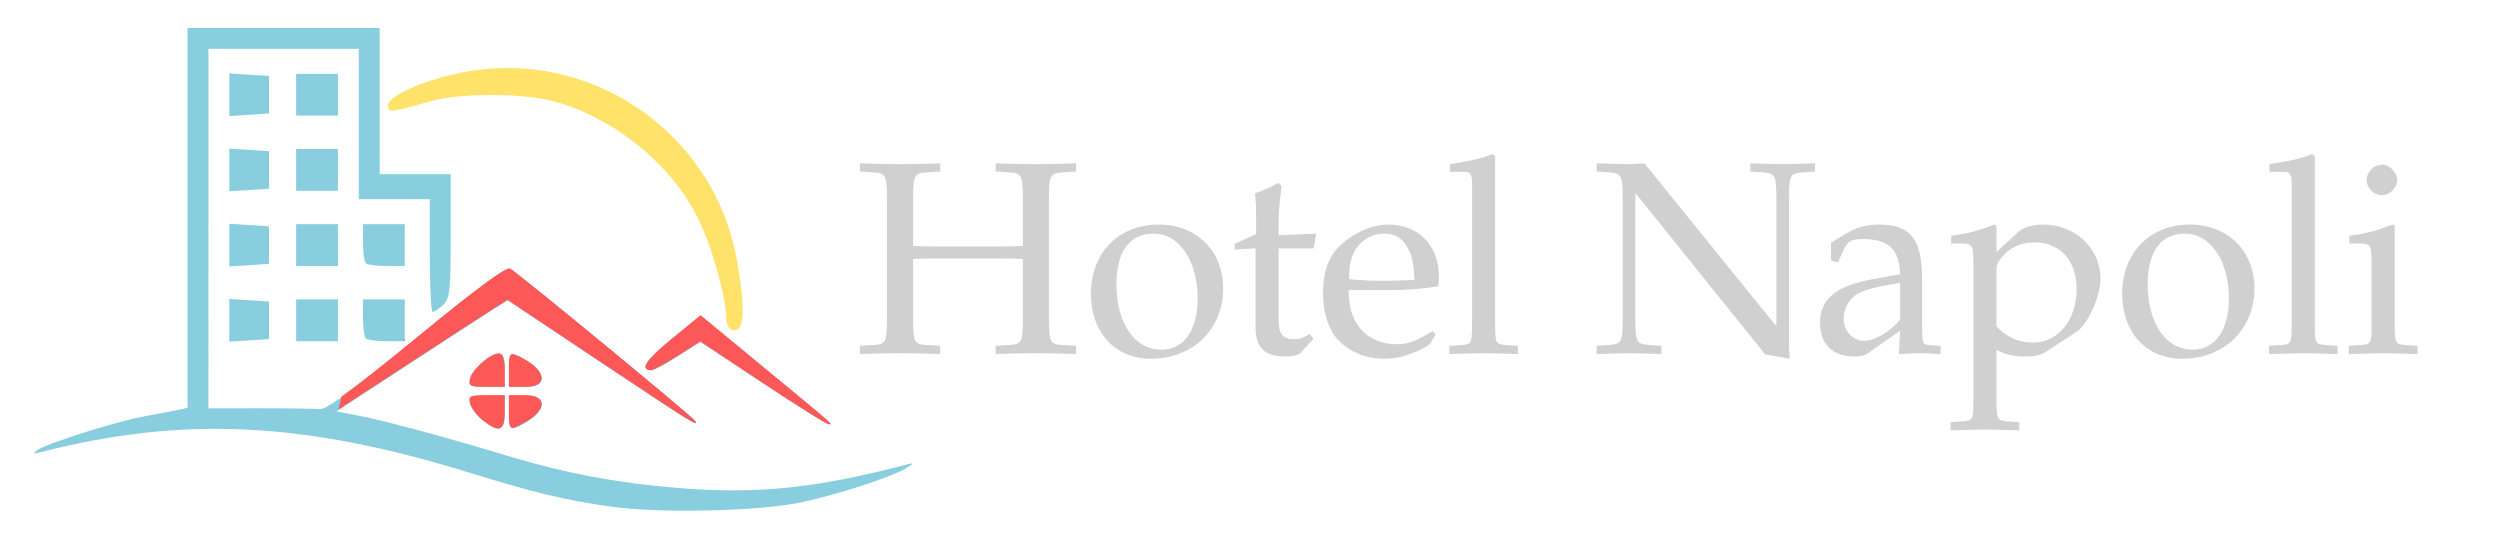 <?xml version="1.0" encoding="UTF-8" standalone="no"?>
<svg
   width="256.633"
   height="55"
   version="1.1"
   id="svg14"
   sodipodi:docname="napoli-logo3.svg"
   inkscape:version="1.1 (c4e8f9ed74, 2021-05-24)"
   xmlns:inkscape="http://www.inkscape.org/namespaces/inkscape"
   xmlns:sodipodi="http://sodipodi.sourceforge.net/DTD/sodipodi-0.dtd"
   xmlns="http://www.w3.org/2000/svg"
   xmlns:svg="http://www.w3.org/2000/svg">
  <defs
     id="defs18">
    <inkscape:path-effect
       effect="spiro"
       id="path-effect59251"
       is_visible="true"
       lpeversion="1" />
    <inkscape:path-effect
       effect="spiro"
       id="path-effect59181"
       is_visible="true"
       lpeversion="1" />
    <inkscape:path-effect
       effect="spiro"
       id="path-effect55467"
       is_visible="true"
       lpeversion="1" />
    <inkscape:path-effect
       effect="spiro"
       id="path-effect55431"
       is_visible="true"
       lpeversion="1" />
    <inkscape:path-effect
       effect="spiro"
       id="path-effect55252"
       is_visible="true"
       lpeversion="1" />
    <inkscape:path-effect
       effect="powerclip"
       id="path-effect2181"
       is_visible="true"
       lpeversion="1"
       inverse="true"
       flatten="false"
       hide_clip="false"
       message="Utilice la regla de relleno parimpar en el diálogo &lt;b&gt;Relleno y borde&lt;/b&gt; si el resultado no está aplanada después de convertir el recorte en trayectos." />
    <clipPath
       clipPathUnits="userSpaceOnUse"
       id="clipPath2177">
      <ellipse
         style="display:none;fill:#ff7f2a;fill-rule:evenodd;stroke:#6fdf6f;stroke-width:5.159;stroke-linecap:round;stroke-linejoin:round;stroke-dashoffset:84.265;paint-order:markers fill stroke"
         id="ellipse2179"
         cx="0.712"
         cy="-34.916"
         rx="16.456"
         ry="16.26" />
    </clipPath>
  </defs>
  <sodipodi:namedview
     id="namedview16"
     pagecolor="#ffffff"
     bordercolor="#666666"
     borderopacity="1.0"
     inkscape:pageshadow="2"
     inkscape:pageopacity="0.0"
     inkscape:pagecheckerboard="0"
     showgrid="false"
     inkscape:zoom="1.2625033"
     inkscape:cx="245.54392"
     inkscape:cy="95.049258"
     inkscape:window-width="1920"
     inkscape:window-height="1012"
     inkscape:window-x="0"
     inkscape:window-y="40"
     inkscape:window-maximized="1"
     inkscape:current-layer="svg14"
     inkscape:object-nodes="false" />
  <path
     id="text9582-8-0-8-3"
     style="font-style:normal;font-variant:normal;font-weight:normal;font-stretch:normal;font-size:24.797px;line-height:1.25;font-family:P052;-inkscape-font-specification:'P052, Normal';font-variant-ligatures:normal;font-variant-position:normal;font-variant-caps:normal;font-variant-numeric:normal;font-variant-alternates:normal;font-variant-east-asian:normal;text-indent:0;text-align:start;text-decoration:none;text-decoration-line:none;text-decoration-style:solid;text-decoration-color:#000000;letter-spacing:0px;word-spacing:0px;text-transform:none;writing-mode:lr-tb;direction:ltr;text-orientation:mixed;dominant-baseline:auto;baseline-shift:baseline;text-anchor:start;white-space:normal;shape-padding:0;shape-margin:0;vector-effect:none;fill:#cdcdcd;fill-opacity:0.953;stroke:none;stroke-width:0.88;stroke-linecap:butt;stroke-linejoin:miter;stroke-miterlimit:4;stroke-dasharray:none;stroke-dashoffset:0;stroke-opacity:1;stop-color:#000000"
     sodipodi:type="inkscape:offset"
     inkscape:radius="0"
     inkscape:original="M 179.76758 -35.390625 C 178.67649 -34.969069 177.85939 -34.772178 175.90039 -34.474609 L 175.90039 -33.779297 L 177.28906 -33.779297 C 177.73542 -33.779297 177.9082 -33.507594 177.9082 -32.763672 L 177.9082 -19.917969 C 177.88341 -18.306138 177.85814 -18.207205 176.99023 -18.132812 L 175.84961 -18.058594 L 175.84961 -17.314453 C 177.58543 -17.364048 178.30449 -17.388672 178.94922 -17.388672 C 179.59395 -17.388672 180.31301 -17.364048 182.04883 -17.314453 L 182.04883 -18.058594 L 180.9082 -18.132812 C 180.04029 -18.232002 180.01698 -18.28134 179.99219 -19.917969 L 179.99219 -35.193359 L 179.76758 -35.390625 z M 253.83789 -35.390625 C 252.74681 -34.969069 251.92774 -34.772178 249.96875 -34.474609 L 249.96875 -33.779297 L 251.35742 -33.779297 C 251.80378 -33.779297 251.97852 -33.507594 251.97852 -32.763672 L 251.97852 -19.917969 C 251.95372 -18.306138 251.92846 -18.207205 251.06055 -18.132812 L 249.91992 -18.058594 L 249.91992 -17.314453 C 251.65574 -17.364048 252.3748 -17.388672 253.01953 -17.388672 C 253.66426 -17.388672 254.38332 -17.364048 256.11914 -17.314453 L 256.11914 -18.058594 L 254.97852 -18.132812 C 254.11061 -18.232002 254.08534 -18.28134 254.06055 -19.917969 L 254.06055 -35.193359 L 253.83789 -35.390625 z M 122.58594 -34.548828 L 122.58594 -33.804688 L 123.77539 -33.730469 C 124.91607 -33.656077 125.01622 -33.506636 125.04102 -31.498047 L 125.04102 -20.363281 C 125.01622 -18.379489 124.91607 -18.182407 123.77539 -18.132812 L 122.58594 -18.058594 L 122.58594 -17.314453 C 124.04898 -17.364048 124.91757 -17.388672 126.20703 -17.388672 C 127.4965 -17.388672 128.38852 -17.364048 129.85156 -17.314453 L 129.85156 -18.058594 L 128.66211 -18.132812 C 127.52143 -18.182407 127.42128 -18.354692 127.39648 -20.363281 L 127.39648 -25.894531 C 128.04122 -25.944126 128.2896 -25.943359 129.45508 -25.943359 L 135.25781 -25.943359 C 136.42329 -25.943359 136.67167 -25.944126 137.31641 -25.894531 L 137.31641 -20.363281 C 137.29161 -18.379489 137.19146 -18.182407 136.05078 -18.132812 L 134.86133 -18.058594 L 134.86133 -17.314453 C 136.29958 -17.364048 137.191 -17.388672 138.48047 -17.388672 C 139.76993 -17.388672 140.66391 -17.364048 142.12695 -17.314453 L 142.12695 -18.058594 L 140.93555 -18.132812 C 139.79487 -18.182407 139.69667 -18.354692 139.67188 -20.363281 L 139.67188 -31.498047 C 139.69667 -33.506636 139.79487 -33.656077 140.93555 -33.730469 L 142.12695 -33.804688 L 142.12695 -34.548828 C 140.63911 -34.499233 139.74514 -34.474609 138.48047 -34.474609 C 137.2406 -34.474609 136.34917 -34.499233 134.86133 -34.548828 L 134.86133 -33.804688 L 136.05078 -33.730469 C 137.19146 -33.656077 137.29161 -33.506636 137.31641 -31.498047 L 137.31641 -27.083984 C 136.84526 -27.059187 136.39849 -27.035156 135.25781 -27.035156 L 129.45508 -27.035156 C 128.3144 -27.035156 127.86763 -27.059187 127.39648 -27.083984 L 127.39648 -31.498047 C 127.42128 -33.481839 127.52143 -33.680874 128.66211 -33.730469 L 129.85156 -33.804688 L 129.85156 -34.548828 C 128.36372 -34.499233 127.4717 -34.474609 126.20703 -34.474609 C 124.96716 -34.474609 124.07378 -34.499233 122.58594 -34.548828 z M 189.16602 -34.548828 L 189.16602 -33.804688 L 190.25781 -33.730469 C 191.42329 -33.631279 191.49669 -33.506636 191.52148 -31.498047 L 191.52148 -20.363281 C 191.49669 -18.354692 191.42329 -18.232002 190.25781 -18.132812 L 189.16602 -18.058594 L 189.16602 -17.314453 C 190.95143 -17.364048 191.54702 -17.388672 192.04297 -17.388672 C 192.51412 -17.388672 193.25892 -17.364048 195.01953 -17.314453 L 195.01953 -18.058594 L 193.92773 -18.132812 C 192.76226 -18.232002 192.68691 -18.354692 192.66211 -20.363281 L 192.66211 -31.871094 L 204.39258 -17.289062 L 206.62305 -16.892578 C 206.62305 -16.991768 206.62441 -17.015871 206.59961 -17.189453 C 206.57481 -17.437427 206.54883 -17.68656 206.54883 -17.810547 L 206.54883 -31.498047 C 206.57363 -33.506636 206.64898 -33.631279 207.81445 -33.730469 L 208.9043 -33.804688 L 208.9043 -34.548828 C 207.29247 -34.499233 206.50062 -34.474609 205.95508 -34.474609 C 205.40954 -34.474609 204.73896 -34.499233 203.05273 -34.548828 L 203.05273 -33.804688 L 204.14453 -33.730469 C 205.31001 -33.631279 205.38341 -33.506636 205.4082 -31.498047 L 205.4082 -19.818359 L 193.48047 -34.548828 L 192.14258 -34.474609 C 190.72913 -34.499407 190.55467 -34.499233 189.16602 -34.548828 z M 260.13672 -34.423828 C 259.3928 -34.423828 258.74805 -33.779078 258.74805 -33.035156 C 258.74805 -32.316032 259.3922 -31.671875 260.11133 -31.671875 C 260.83045 -31.671875 261.5 -32.316032 261.5 -33.035156 C 261.5 -33.729483 260.83105 -34.423828 260.13672 -34.423828 z M 160.40234 -32.787109 C 159.78241 -32.415148 159.06364 -32.093677 158.29492 -31.845703 C 158.36931 -31.151376 158.39258 -30.655438 158.39258 -29.886719 L 158.39258 -28.150391 L 156.45898 -27.283203 L 156.45898 -26.761719 L 158.34375 -26.861328 L 158.34375 -19.71875 C 158.34375 -17.883742 159.16287 -17.091797 161.07227 -17.091797 C 161.64261 -17.091797 162.23598 -17.21509 162.38477 -17.388672 L 163.57617 -18.703125 L 163.25391 -19.125 C 162.60917 -18.753039 162.28696 -18.652344 161.79102 -18.652344 C 160.82392 -18.652344 160.42578 -19.148209 160.42578 -20.363281 L 160.42578 -26.861328 L 163.60156 -26.861328 L 163.82422 -28.199219 L 160.42578 -28.050781 L 160.42578 -28.994141 C 160.42578 -30.010834 160.50084 -31.077376 160.69922 -32.515625 L 160.40234 -32.787109 z M 149.58984 -29.017578 C 145.96942 -29.017578 143.46484 -26.464344 143.46484 -22.769531 C 143.46484 -19.273098 145.64743 -16.892578 148.87109 -16.892578 C 152.68989 -16.892578 155.41797 -19.546015 155.41797 -23.265625 C 155.41797 -26.638071 152.98709 -29.017578 149.58984 -29.017578 z M 170.27148 -29.017578 C 169.37878 -29.017578 168.31162 -28.6967 167.29492 -28.101562 C 165.26154 -26.911287 164.44336 -25.398649 164.44336 -22.794922 C 164.44336 -21.257483 164.81485 -19.916911 165.48438 -18.974609 C 166.47627 -17.660347 168.11344 -16.892578 169.99805 -16.892578 C 170.94035 -16.892578 171.83292 -17.090756 172.84961 -17.537109 C 173.49434 -17.809881 174.03948 -18.132466 174.13867 -18.28125 L 174.63477 -19.125 L 174.3125 -19.373047 C 172.75026 -18.430746 172.15613 -18.207031 171.08984 -18.207031 C 169.47801 -18.207031 168.13769 -18.925552 167.44336 -20.140625 C 166.97221 -20.934142 166.79959 -21.653548 166.75 -23.091797 L 170.37109 -23.091797 C 172.15651 -23.091797 173.29714 -23.191479 174.85938 -23.439453 C 174.88417 -23.786617 174.9082 -24.009072 174.9082 -24.306641 C 174.9082 -27.158342 173.07359 -29.017578 170.27148 -29.017578 z M 214.6582 -29.017578 C 213.56712 -29.017578 212.6005 -28.746121 211.6582 -28.175781 L 210.34375 -27.382812 L 210.34375 -25.769531 L 210.98828 -25.595703 L 211.31055 -26.365234 C 211.83129 -27.530712 212.08002 -27.705078 213.2207 -27.705078 C 215.55166 -27.705078 216.5174 -26.78586 216.5918 -24.529297 L 214.13672 -24.083984 C 210.76427 -23.464049 209.35156 -22.297406 209.35156 -20.115234 C 209.35156 -18.205835 210.49277 -17.091797 212.47656 -17.091797 C 212.94771 -17.091797 213.344 -17.165076 213.51758 -17.289062 L 216.5918 -19.421875 L 216.46875 -17.314453 C 217.68382 -17.364048 218.05518 -17.388672 218.40234 -17.388672 C 218.72471 -17.388672 218.87369 -17.389439 219.7168 -17.339844 L 220.23828 -17.314453 L 220.23828 -18.058594 L 219.27148 -18.107422 C 218.62675 -18.181814 218.60097 -18.255457 218.57617 -19.544922 L 218.57617 -24.083984 C 218.57617 -27.704405 217.5347 -29.017578 214.6582 -29.017578 z M 225.07227 -29.017578 C 223.85719 -28.496833 222.49454 -28.150738 221.20508 -28.001953 L 221.20508 -27.306641 L 222.12305 -27.306641 C 223.13974 -27.281843 223.18809 -27.18427 223.21289 -25.498047 L 223.21289 -13.023438 C 223.18809 -11.386809 223.16283 -11.337471 222.29492 -11.238281 L 221.1543 -11.164062 L 221.1543 -10.419922 C 222.86532 -10.469517 223.58438 -10.494141 224.25391 -10.494141 C 224.92344 -10.494141 225.6425 -10.469517 227.35352 -10.419922 L 227.35352 -11.164062 L 226.21289 -11.238281 C 225.34498 -11.337471 225.32167 -11.386809 225.29688 -13.023438 L 225.29688 -17.710938 C 226.06559 -17.264584 226.83334 -17.091797 227.94922 -17.091797 C 228.69314 -17.091797 229.31418 -17.240307 229.71094 -17.488281 L 232.53711 -19.322266 C 233.52901 -19.966998 234.69531 -22.522341 234.69531 -24.109375 C 234.69531 -26.861886 232.41361 -29.017578 229.53711 -29.017578 C 228.61961 -29.017578 227.72684 -28.770398 227.33008 -28.398438 L 225.29688 -26.539062 L 225.29688 -28.919922 L 225.07227 -29.017578 z M 242.7793 -29.017578 C 239.15888 -29.017578 236.6543 -26.464344 236.6543 -22.769531 C 236.6543 -19.273098 238.83493 -16.892578 242.05859 -16.892578 C 245.87739 -16.892578 248.60547 -19.546015 248.60547 -23.265625 C 248.60547 -26.638071 246.17654 -29.017578 242.7793 -29.017578 z M 261.05469 -29.017578 C 259.83961 -28.496833 258.47501 -28.150738 257.18555 -28.001953 L 257.18555 -27.306641 L 258.10352 -27.306641 C 259.12021 -27.281843 259.16856 -27.18427 259.19336 -25.498047 L 259.19336 -19.917969 C 259.19336 -18.306138 259.12046 -18.207205 258.27734 -18.132812 L 257.13672 -18.058594 L 257.13672 -17.314453 C 258.87254 -17.364048 259.5916 -17.388672 260.23633 -17.388672 C 260.88106 -17.388672 261.60012 -17.364048 263.33594 -17.314453 L 263.33594 -18.058594 L 262.19531 -18.132812 C 261.3274 -18.232002 261.30214 -18.28134 261.27734 -19.917969 L 261.27734 -28.919922 L 261.05469 -29.017578 z M 149.14453 -28.199219 C 151.45069 -28.199219 153.11133 -25.720103 153.11133 -22.347656 C 153.11133 -19.471158 151.87128 -17.710937 149.83789 -17.710938 C 147.40775 -17.710938 145.77148 -20.092051 145.77148 -23.613281 C 145.77148 -26.588969 146.96236 -28.199219 149.14453 -28.199219 z M 169.97266 -28.199219 C 170.81577 -28.199219 171.46185 -27.878514 171.9082 -27.208984 C 172.45375 -26.39067 172.62678 -25.671191 172.70117 -24.009766 C 171.4365 -23.960171 170.84133 -23.935547 169.92383 -23.935547 C 168.75835 -23.935547 168.13789 -23.959997 166.79883 -24.083984 C 166.79883 -25.249462 166.89834 -25.795314 167.2207 -26.464844 C 167.74145 -27.531132 168.78238 -28.199219 169.97266 -28.199219 z M 242.33203 -28.199219 C 244.63819 -28.199219 246.29883 -25.720103 246.29883 -22.347656 C 246.29883 -19.471158 245.06073 -17.710937 243.02734 -17.710938 C 240.5972 -17.710938 238.95898 -20.092051 238.95898 -23.613281 C 238.95898 -26.588969 240.14986 -28.199219 242.33203 -28.199219 z M 228.71875 -27.40625 C 231.04971 -27.40625 232.53711 -25.770336 232.53711 -23.191406 C 232.53711 -20.414098 230.8763 -18.355469 228.64453 -18.355469 C 227.28067 -18.355469 226.26397 -18.801666 225.29688 -19.818359 L 225.29688 -24.976562 C 225.29688 -25.323726 225.41982 -25.596022 225.74219 -26.017578 C 226.46131 -26.935082 227.50368 -27.40625 228.71875 -27.40625 z M 216.5918 -23.736328 L 216.5918 -20.462891 C 215.87267 -19.446197 214.31085 -18.503906 213.34375 -18.503906 C 212.32706 -18.503906 211.48437 -19.397196 211.48438 -20.488281 C 211.48438 -21.405785 211.98009 -22.27299 212.69922 -22.744141 C 213.34395 -23.116102 214.70719 -23.463557 216.5918 -23.736328 z "
     transform="matrix(1.136,0,0,1.136,-50.993,56.014)"
     d="m 179.768,-35.391 c -1.091,0.422 -1.908,0.618 -3.867,0.916 v 0.695 h 1.389 c 0.446,0 0.619,0.272 0.619,1.016 v 12.846 c -0.025,1.612 -0.05,1.711 -0.918,1.785 l -1.141,0.074 v 0.744 c 1.736,-0.05 2.455,-0.074 3.1,-0.074 0.645,0 1.364,0.025 3.1,0.074 v -0.744 l -1.141,-0.074 c -0.868,-0.099 -0.891,-0.149 -0.916,-1.785 v -15.275 z m 74.07,0 c -1.091,0.422 -1.91,0.618 -3.869,0.916 v 0.695 h 1.389 c 0.446,0 0.621,0.272 0.621,1.016 v 12.846 c -0.025,1.612 -0.05,1.711 -0.918,1.785 l -1.141,0.074 v 0.744 c 1.736,-0.05 2.455,-0.074 3.1,-0.074 0.645,0 1.364,0.025 3.1,0.074 v -0.744 l -1.141,-0.074 c -0.868,-0.099 -0.893,-0.149 -0.918,-1.785 v -15.275 z m -131.252,0.842 v 0.744 l 1.189,0.074 c 1.141,0.074 1.241,0.224 1.266,2.232 v 11.135 c -0.025,1.984 -0.125,2.181 -1.266,2.23 l -1.189,0.074 v 0.744 c 1.463,-0.05 2.332,-0.074 3.621,-0.074 1.289,0 2.181,0.025 3.645,0.074 v -0.744 l -1.189,-0.074 c -1.141,-0.05 -1.241,-0.222 -1.266,-2.23 v -5.531 c 0.645,-0.05 0.893,-0.049 2.059,-0.049 h 5.803 c 1.165,0 1.414,-7.67e-4 2.059,0.049 v 5.531 c -0.025,1.984 -0.125,2.181 -1.266,2.23 l -1.189,0.074 v 0.744 c 1.438,-0.05 2.33,-0.074 3.619,-0.074 1.289,0 2.183,0.025 3.646,0.074 v -0.744 l -1.191,-0.074 c -1.141,-0.05 -1.239,-0.222 -1.264,-2.23 v -11.135 c 0.025,-2.009 0.123,-2.158 1.264,-2.232 l 1.191,-0.074 v -0.744 c -1.488,0.05 -2.382,0.074 -3.646,0.074 -1.24,0 -2.131,-0.025 -3.619,-0.074 v 0.744 l 1.189,0.074 c 1.141,0.074 1.241,0.224 1.266,2.232 v 4.414 c -0.471,0.025 -0.918,0.049 -2.059,0.049 h -5.803 c -1.141,0 -1.587,-0.024 -2.059,-0.049 v -4.414 c 0.025,-1.984 0.125,-2.183 1.266,-2.232 l 1.189,-0.074 v -0.744 c -1.488,0.05 -2.38,0.074 -3.645,0.074 -1.24,0 -2.133,-0.025 -3.621,-0.074 z m 66.58,0 v 0.744 l 1.092,0.074 c 1.165,0.099 1.239,0.224 1.264,2.232 v 11.135 c -0.025,2.009 -0.098,2.131 -1.264,2.23 l -1.092,0.074 v 0.744 c 1.785,-0.05 2.381,-0.074 2.877,-0.074 0.471,0 1.216,0.025 2.977,0.074 v -0.744 l -1.092,-0.074 c -1.165,-0.099 -1.241,-0.222 -1.266,-2.23 v -11.508 l 11.73,14.582 2.23,0.396 c 0,-0.099 0.001,-0.123 -0.023,-0.297 -0.025,-0.248 -0.051,-0.497 -0.051,-0.621 v -13.688 c 0.025,-2.009 0.1,-2.133 1.266,-2.232 l 1.09,-0.074 v -0.744 c -1.612,0.05 -2.404,0.074 -2.949,0.074 -0.546,0 -1.216,-0.025 -2.902,-0.074 v 0.744 l 1.092,0.074 c 1.165,0.099 1.239,0.224 1.264,2.232 v 11.68 l -11.928,-14.73 -1.338,0.074 c -1.413,-0.025 -1.588,-0.025 -2.977,-0.074 z m 70.971,0.125 c -0.744,0 -1.389,0.645 -1.389,1.389 0,0.719 0.644,1.363 1.363,1.363 0.719,0 1.389,-0.644 1.389,-1.363 0,-0.694 -0.669,-1.389 -1.363,-1.389 z m -99.734,1.637 c -0.62,0.372 -1.339,0.693 -2.107,0.941 0.074,0.694 0.098,1.19 0.098,1.959 v 1.736 l -1.934,0.867 v 0.521 l 1.885,-0.1 v 7.143 c 0,1.835 0.819,2.627 2.729,2.627 0.57,0 1.164,-0.123 1.312,-0.297 l 1.191,-1.314 -0.322,-0.422 c -0.645,0.372 -0.967,0.473 -1.463,0.473 -0.967,0 -1.365,-0.496 -1.365,-1.711 v -6.498 h 3.176 l 0.223,-1.338 -3.398,0.148 v -0.943 c 0,-1.017 0.075,-2.083 0.273,-3.521 z m -10.812,3.77 c -3.62,0 -6.125,2.553 -6.125,6.248 0,3.496 2.183,5.877 5.406,5.877 3.819,0 6.547,-2.653 6.547,-6.373 0,-3.372 -2.431,-5.752 -5.828,-5.752 z m 20.682,0 c -0.893,0 -1.96,0.321 -2.977,0.916 -2.033,1.19 -2.852,2.703 -2.852,5.307 0,1.537 0.371,2.878 1.041,3.82 0.992,1.314 2.629,2.082 4.514,2.082 0.942,0 1.835,-0.198 2.852,-0.645 0.645,-0.273 1.19,-0.595 1.289,-0.744 l 0.496,-0.844 -0.322,-0.248 c -1.562,0.942 -2.156,1.166 -3.223,1.166 -1.612,0 -2.952,-0.719 -3.646,-1.934 -0.471,-0.794 -0.644,-1.513 -0.693,-2.951 h 3.621 c 1.785,0 2.926,-0.1 4.488,-0.348 0.025,-0.347 0.049,-0.57 0.049,-0.867 0,-2.852 -1.835,-4.711 -4.637,-4.711 z m 44.387,0 c -1.091,0 -2.058,0.271 -3,0.842 l -1.314,0.793 v 1.613 l 0.645,0.174 0.322,-0.77 c 0.521,-1.165 0.769,-1.34 1.91,-1.34 2.331,0 3.297,0.919 3.371,3.176 l -2.455,0.445 c -3.372,0.62 -4.785,1.787 -4.785,3.969 0,1.909 1.141,3.023 3.125,3.023 0.471,0 0.867,-0.073 1.041,-0.197 l 3.074,-2.133 -0.123,2.107 c 1.215,-0.05 1.586,-0.074 1.934,-0.074 0.322,0 0.471,-7.67e-4 1.314,0.049 l 0.521,0.025 v -0.744 l -0.967,-0.049 c -0.645,-0.074 -0.671,-0.148 -0.695,-1.438 v -4.539 c 0,-3.62 -1.041,-4.934 -3.918,-4.934 z m 10.414,0 c -1.215,0.521 -2.578,0.867 -3.867,1.016 v 0.695 h 0.918 c 1.017,0.025 1.065,0.122 1.09,1.809 v 12.475 c -0.025,1.637 -0.05,1.686 -0.918,1.785 l -1.141,0.074 v 0.744 c 1.711,-0.05 2.43,-0.074 3.1,-0.074 0.67,0 1.389,0.025 3.1,0.074 v -0.744 l -1.141,-0.074 c -0.868,-0.099 -0.891,-0.149 -0.916,-1.785 v -4.688 c 0.769,0.446 1.536,0.619 2.652,0.619 0.744,0 1.365,-0.149 1.762,-0.396 l 2.826,-1.834 c 0.992,-0.645 2.158,-3.2 2.158,-4.787 0,-2.753 -2.282,-4.908 -5.158,-4.908 -0.917,0 -1.81,0.247 -2.207,0.619 l -2.033,1.859 v -2.381 z m 17.707,0 c -3.62,0 -6.125,2.553 -6.125,6.248 0,3.496 2.181,5.877 5.404,5.877 3.819,0 6.547,-2.653 6.547,-6.373 0,-3.372 -2.429,-5.752 -5.826,-5.752 z m 18.275,0 c -1.215,0.521 -2.58,0.867 -3.869,1.016 v 0.695 h 0.918 c 1.017,0.025 1.065,0.122 1.09,1.809 v 5.58 c 0,1.612 -0.073,1.711 -0.916,1.785 l -1.141,0.074 v 0.744 c 1.736,-0.05 2.455,-0.074 3.1,-0.074 0.645,0 1.364,0.025 3.1,0.074 v -0.744 l -1.141,-0.074 c -0.868,-0.099 -0.893,-0.149 -0.918,-1.785 v -9.002 z m -111.91,0.818 c 2.306,0 3.967,2.479 3.967,5.852 0,2.876 -1.24,4.637 -3.273,4.637 -2.43,0 -4.066,-2.381 -4.066,-5.902 0,-2.976 1.191,-4.586 3.373,-4.586 z m 20.828,0 c 0.843,0 1.489,0.321 1.936,0.99 0.546,0.818 0.719,1.538 0.793,3.199 -1.265,0.05 -1.86,0.074 -2.777,0.074 -1.165,0 -1.786,-0.024 -3.125,-0.148 0,-1.165 0.1,-1.711 0.422,-2.381 0.521,-1.066 1.562,-1.734 2.752,-1.734 z m 72.359,0 c 2.306,0 3.967,2.479 3.967,5.852 0,2.876 -1.238,4.637 -3.271,4.637 -2.43,0 -4.068,-2.381 -4.068,-5.902 0,-2.976 1.191,-4.586 3.373,-4.586 z m -13.613,0.793 c 2.331,0 3.818,1.636 3.818,4.215 0,2.777 -1.661,4.836 -3.893,4.836 -1.364,0 -2.381,-0.446 -3.348,-1.463 v -5.158 c 0,-0.347 0.123,-0.619 0.445,-1.041 0.719,-0.918 1.761,-1.389 2.977,-1.389 z m -12.127,3.67 v 3.273 c -0.719,1.017 -2.281,1.959 -3.248,1.959 -1.017,0 -1.859,-0.893 -1.859,-1.984 0,-0.918 0.496,-1.785 1.215,-2.256 0.645,-0.372 2.008,-0.719 3.893,-0.992 z" />
  <path
     id="path15362-6-3-6-8"
     style="color:#000000;fill:#ffdd55;fill-opacity:0.875;stroke-width:1;-inkscape-stroke:none"
     d="m 51.597,6.986 c -1.196,0.025 -2.403,0.141 -3.616,0.352 -4.08,0.712 -8.15,2.452 -8.15,3.483 0,0.782 0.15,0.766 4.287,-0.415 3.028,-0.865 9.364,-0.877 12.633,-0.026 6.24,1.625 12.326,6.594 15.016,12.26 1.402,2.952 2.77,7.906 2.787,10.095 0.004,0.511 0.249,1.012 0.544,1.114 1.313,0.455 1.486,-1.864 0.539,-7.189 C 73.629,15.376 63.863,7.317 52.789,6.991 52.393,6.98 51.995,6.978 51.597,6.986 Z M 72.387,32.755 c 0.086,0.118 0.174,0.235 0.267,0.347 0.641,0.77 1.453,1.398 2.359,1.823 z" />
  <path
     id="path15362-6-5-7-9"
     style="color:#000000;fill:#87cdde;fill-opacity:0.992;stroke-width:1;-inkscape-stroke:none"
     d="m 19.252,2.865 v 19.501 19.503 l -0.965,0.207 c -0.531,0.113 -2.123,0.417 -3.538,0.677 -2.911,0.535 -9.96,2.769 -10.934,3.464 -0.5,0.357 -0.406,0.397 0.428,0.184 14.576,-3.721 26.971,-3.12 43.953,2.125 6.657,2.056 9.699,2.788 14.363,3.461 v 0.002 c 5.1,0.735 15.313,0.512 19.724,-0.43 3.769,-0.805 9.193,-2.571 10.72,-3.49 0.807,-0.485 0.859,-0.59 0.214,-0.421 -9.563,2.506 -15.588,3.119 -23.836,2.424 C 63.172,49.549 58.02,48.576 52.27,46.842 45.827,44.899 39.687,43.234 37.088,42.723 l -2.533,-0.498 7.25,-4.732 c 3.987,-2.603 7.939,-5.169 8.783,-5.702 l 1.533,-0.97 8.971,5.979 c 9.936,6.622 10.713,7.106 10.299,6.436 -0.283,-0.458 -17.95,-15.002 -18.985,-15.629 -0.384,-0.233 -3.462,2.033 -9.604,7.075 -6.322,5.189 -9.317,7.389 -9.969,7.32 -0.513,-0.054 -3.297,-0.094 -6.186,-0.09 l -5.252,0.007 V 23.463 5.008 h 7.719 7.719 v 7.719 7.719 h 3.645 3.643 v 5.787 c 0,3.184 0.129,5.789 0.288,5.789 0.158,0 0.641,-0.318 1.072,-0.708 0.693,-0.627 0.786,-1.453 0.786,-7.075 v -6.366 H 42.622 38.977 V 10.369 2.865 h -9.862 z m 4.287,4.669 v 2.192 2.19 l 2.037,-0.129 2.037,-0.131 V 9.725 7.796 L 25.576,7.665 Z m 6.861,0.046 v 2.145 2.144 h 2.144 2.145 V 9.725 7.58 h -2.145 z m -6.861,7.672 v 2.192 2.19 l 2.037,-0.129 2.037,-0.131 v -1.93 -1.93 l -2.037,-0.131 z m 6.861,0.046 v 2.145 2.144 h 2.144 2.145 v -2.144 -2.145 h -2.145 z m -6.861,7.672 v 2.192 2.19 l 2.037,-0.129 2.037,-0.131 V 25.162 23.233 l -2.037,-0.131 z m 6.861,0.046 v 2.145 2.144 h 2.144 2.145 v -2.144 -2.145 h -2.145 z m 6.861,0 v 1.86 c 0,1.022 0.129,1.986 0.286,2.144 0.157,0.157 1.122,0.286 2.144,0.286 h 1.858 v -2.144 -2.145 h -2.144 z m -13.721,7.672 v 2.192 2.19 l 2.037,-0.129 2.037,-0.131 v -1.93 -1.93 L 25.576,30.82 Z m 6.861,0.046 v 2.145 2.144 h 2.144 2.145 v -2.144 -2.145 h -2.145 z m 6.861,0 v 1.86 c 0,1.022 0.129,1.986 0.286,2.144 0.157,0.157 1.122,0.286 2.144,0.286 h 1.858 v -2.144 -2.145 h -2.144 z m 34.685,1.657 -2.976,2.435 c -2.664,2.179 -3.326,3.199 -2.077,3.199 0.233,0 1.457,-0.661 2.719,-1.468 l 2.295,-1.468 6.368,4.219 c 3.502,2.32 6.55,4.234 6.774,4.254 0.512,0.047 0.86,0.353 -6.756,-5.931 l -3.274,-2.703 c -0.907,-0.425 -1.72,-1.054 -2.361,-1.824 -0.094,-0.113 -0.184,-0.23 -0.271,-0.349 z m -20.693,3.918 c -0.882,0 -2.709,1.578 -2.966,2.562 -0.203,0.774 -0.022,0.867 1.664,0.867 h 1.889 V 38.026 c 0,-1.163 -0.19,-1.716 -0.587,-1.716 z m 1.391,0.068 c -0.35,0.005 -0.374,0.468 -0.374,1.647 v 1.714 h 1.716 c 2.318,0 2.153,-1.625 -0.295,-2.929 -0.51,-0.271 -0.836,-0.435 -1.046,-0.432 z m -2.693,4.221 c -1.686,0 -1.867,0.093 -1.664,0.867 0.125,0.477 0.712,1.25 1.304,1.716 1.673,1.316 2.249,1.094 2.249,-0.869 v -1.714 z m 2.319,0 v 1.714 c 0,1.886 0.062,1.941 1.42,1.218 2.449,-1.304 2.613,-2.931 0.295,-2.931 z" />
  <path
     id="path15362-6-2-5-0"
     style="color:#000000;fill:#ff5555;fill-opacity:0.976;stroke-width:1;-inkscape-stroke:none"
     d="m 52.374,27.57 c -0.384,-0.233 -3.462,2.033 -9.604,7.075 -3.598,2.953 -6.087,4.909 -7.711,6.058 l -0.317,1.343 7.029,-4.59 c 3.987,-2.603 7.941,-5.169 8.785,-5.702 l 1.533,-0.97 8.971,5.979 c 9.936,6.622 10.712,7.108 10.297,6.438 C 71.073,42.743 53.408,28.197 52.374,27.57 Z m 19.538,4.785 -2.974,2.435 c -2.664,2.179 -3.326,3.199 -2.077,3.199 0.233,0 1.457,-0.661 2.719,-1.468 l 2.295,-1.467 6.368,4.219 c 3.502,2.32 6.55,4.234 6.774,4.254 0.512,0.047 0.86,0.351 -6.756,-5.933 z M 41.515,34.82 41.312,34.988 h 0.203 z m 9.705,1.454 c -0.882,0 -2.709,1.58 -2.966,2.564 -0.203,0.774 -0.022,0.867 1.664,0.867 h 1.889 v -1.716 c 0,-1.163 -0.19,-1.716 -0.587,-1.716 z m 1.391,0.07 c -0.35,0.005 -0.374,0.467 -0.374,1.646 v 1.716 h 1.714 c 2.318,0 2.155,-1.627 -0.293,-2.931 -0.51,-0.271 -0.836,-0.433 -1.046,-0.43 z m -2.693,4.219 c -1.686,0 -1.866,0.093 -1.664,0.867 0.125,0.477 0.712,1.25 1.304,1.716 1.673,1.316 2.249,1.095 2.249,-0.867 v -1.716 z m 2.319,0 v 1.716 c 0,1.886 0.062,1.939 1.42,1.216 2.449,-1.304 2.611,-2.931 0.293,-2.931 z" />
</svg>
